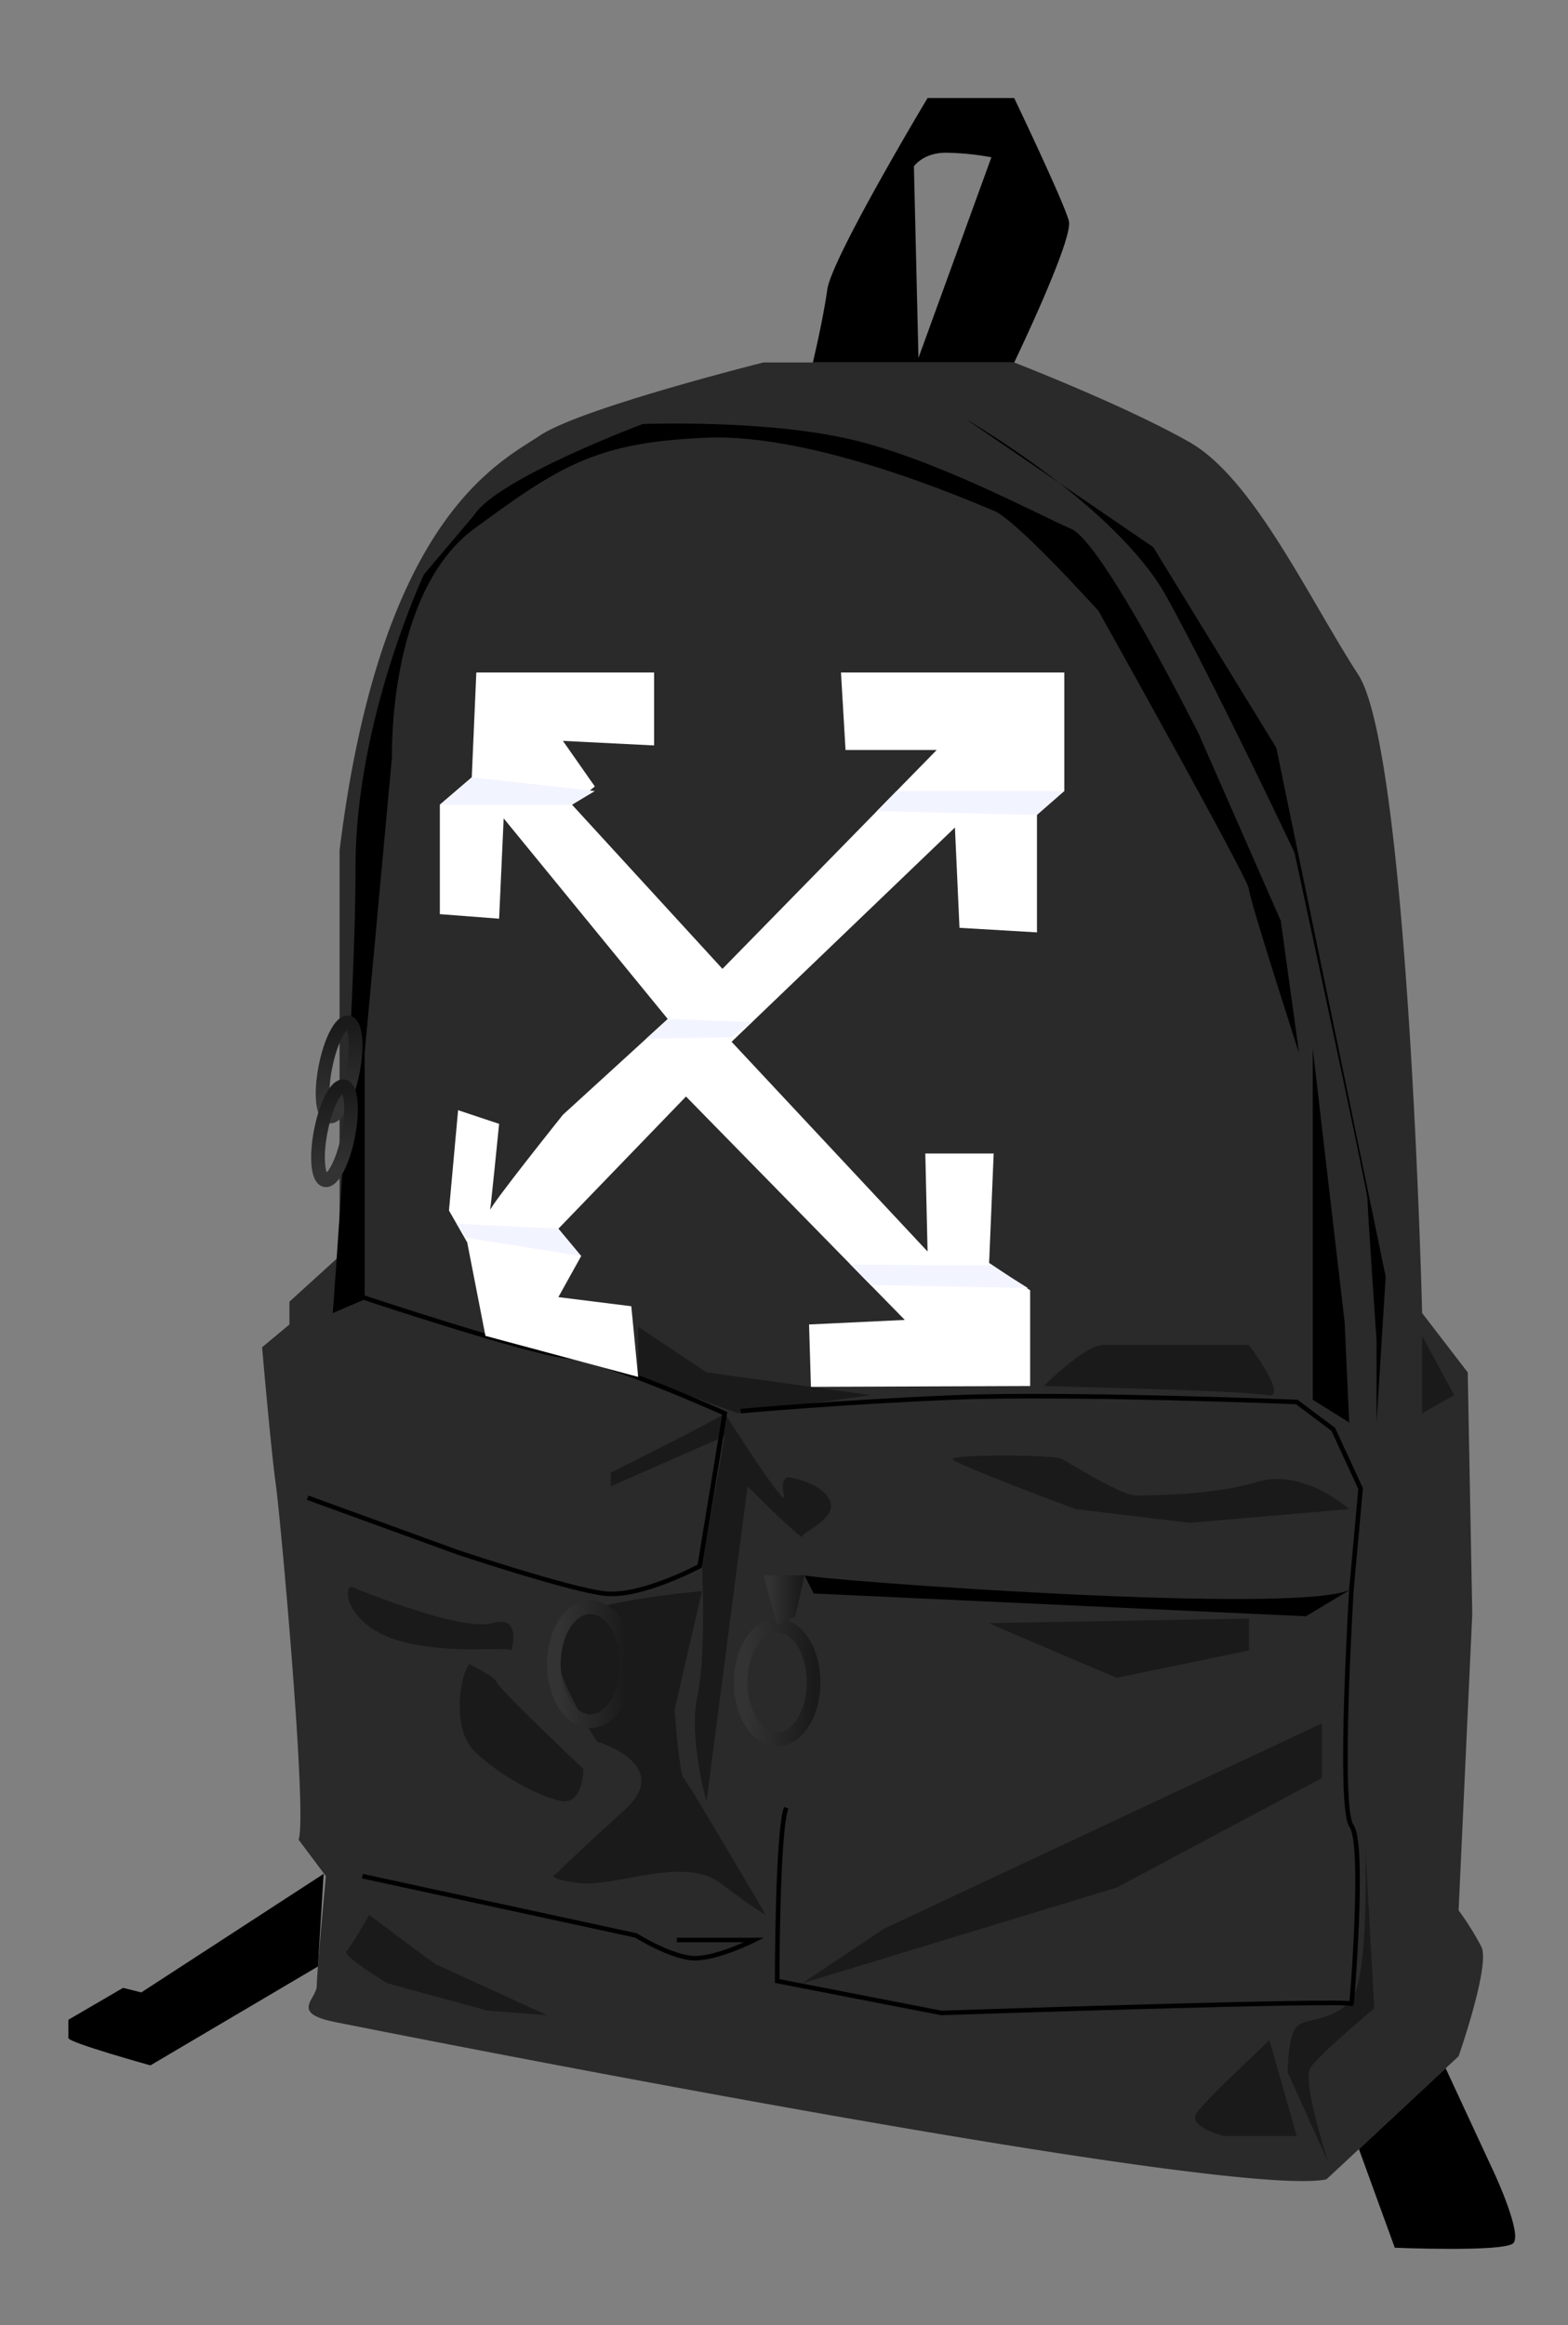 <svg xmlns="http://www.w3.org/2000/svg" xmlns:xlink="http://www.w3.org/1999/xlink" viewBox="0 0 344 510"><rect x="0" y="0" width="344" height="510" fill="#808080" stroke="none"/><defs><style>.cls-1{fill:#2a2a2b;}.cls-2,.cls-3,.cls-5,.cls-6,.cls-7{fill:none;stroke-miterlimit:10;}.cls-2,.cls-3,.cls-6,.cls-7{stroke-width:3px;}.cls-2{stroke:url(#linear-gradient);}.cls-3{stroke:url(#linear-gradient-2);}.cls-4{fill:#1a1a1a;}.cls-5{stroke:#000;}.cls-6{stroke:url(#linear-gradient-3);}.cls-7{stroke:url(#linear-gradient-4);}.cls-8{fill:url(#linear-gradient-5);}.cls-9{fill:#fff;}.cls-10{fill:#f2f4ff;}</style><linearGradient id="linear-gradient" x1="75.66" y1="246.06" x2="73.13" y2="223.09" gradientTransform="translate(290 115.95) rotate(78.78)" gradientUnits="userSpaceOnUse"><stop offset="0.14" stop-color="#333"/><stop offset="0.92" stop-color="#1a1a1a"/></linearGradient><linearGradient id="linear-gradient-2" x1="74.66" y1="260.06" x2="72.13" y2="237.09" gradientTransform="translate(302.93 128.2) rotate(78.78)" xlink:href="#linear-gradient"/><linearGradient id="linear-gradient-3" x1="161" y1="369" x2="180" y2="369" gradientTransform="matrix(1, 0, 0, 1, 0, 0)" xlink:href="#linear-gradient"/><linearGradient id="linear-gradient-4" x1="120" y1="365" x2="139" y2="365" gradientTransform="matrix(1, 0, 0, 1, 0, 0)" xlink:href="#linear-gradient"/><linearGradient id="linear-gradient-5" x1="167.5" y1="351" x2="176.5" y2="351" gradientTransform="matrix(1, 0, 0, 1, 0, 0)" xlink:href="#linear-gradient"/></defs><title>BACKPACK</title><g id="BACKPACK"><path class="cls-1" d="M291,478l29-27s7-20,5-24a61.31,61.31,0,0,0-5-8l3-65-1-53-10-13s-3-123-14-140-23-43-37-51-38.5-17.5-38.5-17.5h-55s-40,10-49,16-35,18-44,91v89l-11,10v5l-6,5s2,23,3,30,7,73,5,78l6,8s-2,21-2,24-6,6,4,8S269.5,482.5,291,478Z"/><path d="M234.5,48.5c-1-4-12-27-12-27h-19s-21,35-22,42-3.17,16-3.17,16H222.5S235.5,52.5,234.5,48.5Zm-33,30-1-42s2-3,7-3a58.46,58.46,0,0,1,10,1Z"/><path d="M298.13,471.37,306,493s24,1,26-1-4-15-4-15l-10.84-23.36Z"/><path d="M33,453l36.75-21.69L71,411,31,437l-4-1-12,7v4C15,448,33,453,33,453Z"/><path d="M212,92s33,19,44,39,28,56,28,56,16,74,16,76,2,31,2,31v18l2-32L280,164l-27-44Z"/><path d="M73,288l7-3V231l6-65s-1-36,18-50,27-19,51-20,58,14,63,16,23,22,23,22,33,59,33,61,11,36,11,36l-4-29-18-41s-21-42-28-45-31-16-50-20-44-3-44-3-32,12-37,20L93,126s-15,32-15,64S73,288,73,288Z"/><polygon points="288 307 288 230 295 290 296 312 288 307"/><ellipse class="cls-2" cx="74.39" cy="234.57" rx="10.5" ry="3.05" transform="translate(-170.17 261.89) rotate(-78.78)"/><ellipse class="cls-3" cx="73.39" cy="248.57" rx="10.5" ry="3.05" transform="translate(-184.71 272.18) rotate(-78.78)"/><path class="cls-4" d="M299.5,404.5s1,29-3,34-10,4-12,6-2,10-2,10l9,20s-6-18-4-21,14-13,14-13Z"/><path class="cls-4" d="M278.5,447.5c-1,1-14,13-16,16s6,5,6,5h16Z"/><polygon class="cls-4" points="290 378 194 423 176 435 245 414 290 390 290 378"/><path class="cls-4" d="M131,382a22.19,22.19,0,0,1,2.19.81c4.2,1.78,12.25,6.51,3.81,14.19-11,10-15,14-15,14s-3,1,5,2,23-6,31,0,10,7,10,7-17-29-18-30-2-15-2-15l6-26s-25,2-31,7S131,382,131,382Z"/><path class="cls-4" d="M81,420s-4,7-5,8,9,7,9,7l22,6,13,1L96,431s1,1-7-5Z"/><path class="cls-4" d="M77,348c-2,1,0,9,11,12s24,1,24,2,3-8-4-6S77,348,77,348Z"/><path class="cls-4" d="M103,365c-2,2-4,14,1,19s14,10,19,11,5-7,5-7-19-18-19-19S103,365,103,365Z"/><path class="cls-4" d="M159,310c-1,1-25,13-25,13v3l25-11-5,28s1,20-1,29,2,23.09,2,23.09L161,349l3-23s12,12,12,11,8-4,6-8-9-5-9-5-2,0-1,4S159,310,159,310Z"/><path class="cls-4" d="M217,356c2,1,28,12,28,12l29-6v-7Z"/><path class="cls-4" d="M233,320c-2-1-24-1-24,0s27,11,27,11l25,3,35-3s-10-9-20-6-24,3-27,3S233,320,233,320Z"/><path class="cls-4" d="M229,304s44,1,49,2-4-11-4-11H242C238,295,229,304,229,304Z"/><polygon class="cls-4" points="191 306 162 310 140 302 140 291 155 301 191 306"/><polygon class="cls-4" points="312 293 312 310 319 306 312 293"/><path d="M176.5,345.5c2,1,110,9,120,3l-10,6-108-5Z"/><path class="cls-5" d="M162.5,309.5s22-2,47-3,75,1,75,1l8,6,6,13-2,22s-3,48,0,52,0,40,0,39-90,2-90,2l-36-7s0-33,2-38"/><path class="cls-5" d="M79.5,284.5s36,12,45,13S159,310,159,310l-5.5,33.5s-13,7-21,6-32-9-32-9l-33-12"/><path class="cls-5" d="M79.5,411.5l60,13s8,5,13,5,13-4,13-4h-17"/><ellipse class="cls-6" cx="170.5" cy="369" rx="8" ry="12.5"/><ellipse class="cls-7" cx="129.5" cy="365" rx="8" ry="12.5"/><polygon class="cls-8" points="167.5 345.5 170.5 356.5 174.5 354.5 176.5 345.5 167.5 345.5"/><path class="cls-9" d="M177.91,304.18,226,304V283l-9-6,1-24H203l.5,21.5-43-46,49-47,1,22,17,1v-28l6-3v-26h-49l1,17h20l-47,48-33-36,5-4-7-10,20,1v-16h-39l-1,23-7,6v24l13,1,1-22,36,44-23,21s-16,20-16,21,2-19,2-19l-9-3-2,22,4,7,4,20.5L140,302l-1.5-15.5-16-2,5-9-5-6,28-29,48,49-21,1Z"/><polygon class="cls-10" points="103.5 170.5 96.5 176.5 125.5 176.5 130.5 173.5 103.5 170.5"/><polygon class="cls-10" points="196.69 173.5 192.39 177.89 227.5 178.75 233.5 173.5 196.69 173.5"/><polygon class="cls-10" points="146.5 223.5 141.78 227.81 160.5 227.5 165 224.18 146.5 223.5"/><path class="cls-10" d="M186.5,277.25c0,.25,31,.25,31,.25l8,5-34.5-.66Z"/><polygon class="cls-10" points="100.16 268.41 122.5 269.5 127.5 275.5 102.5 271.5 100.16 268.41"/></g></svg>
